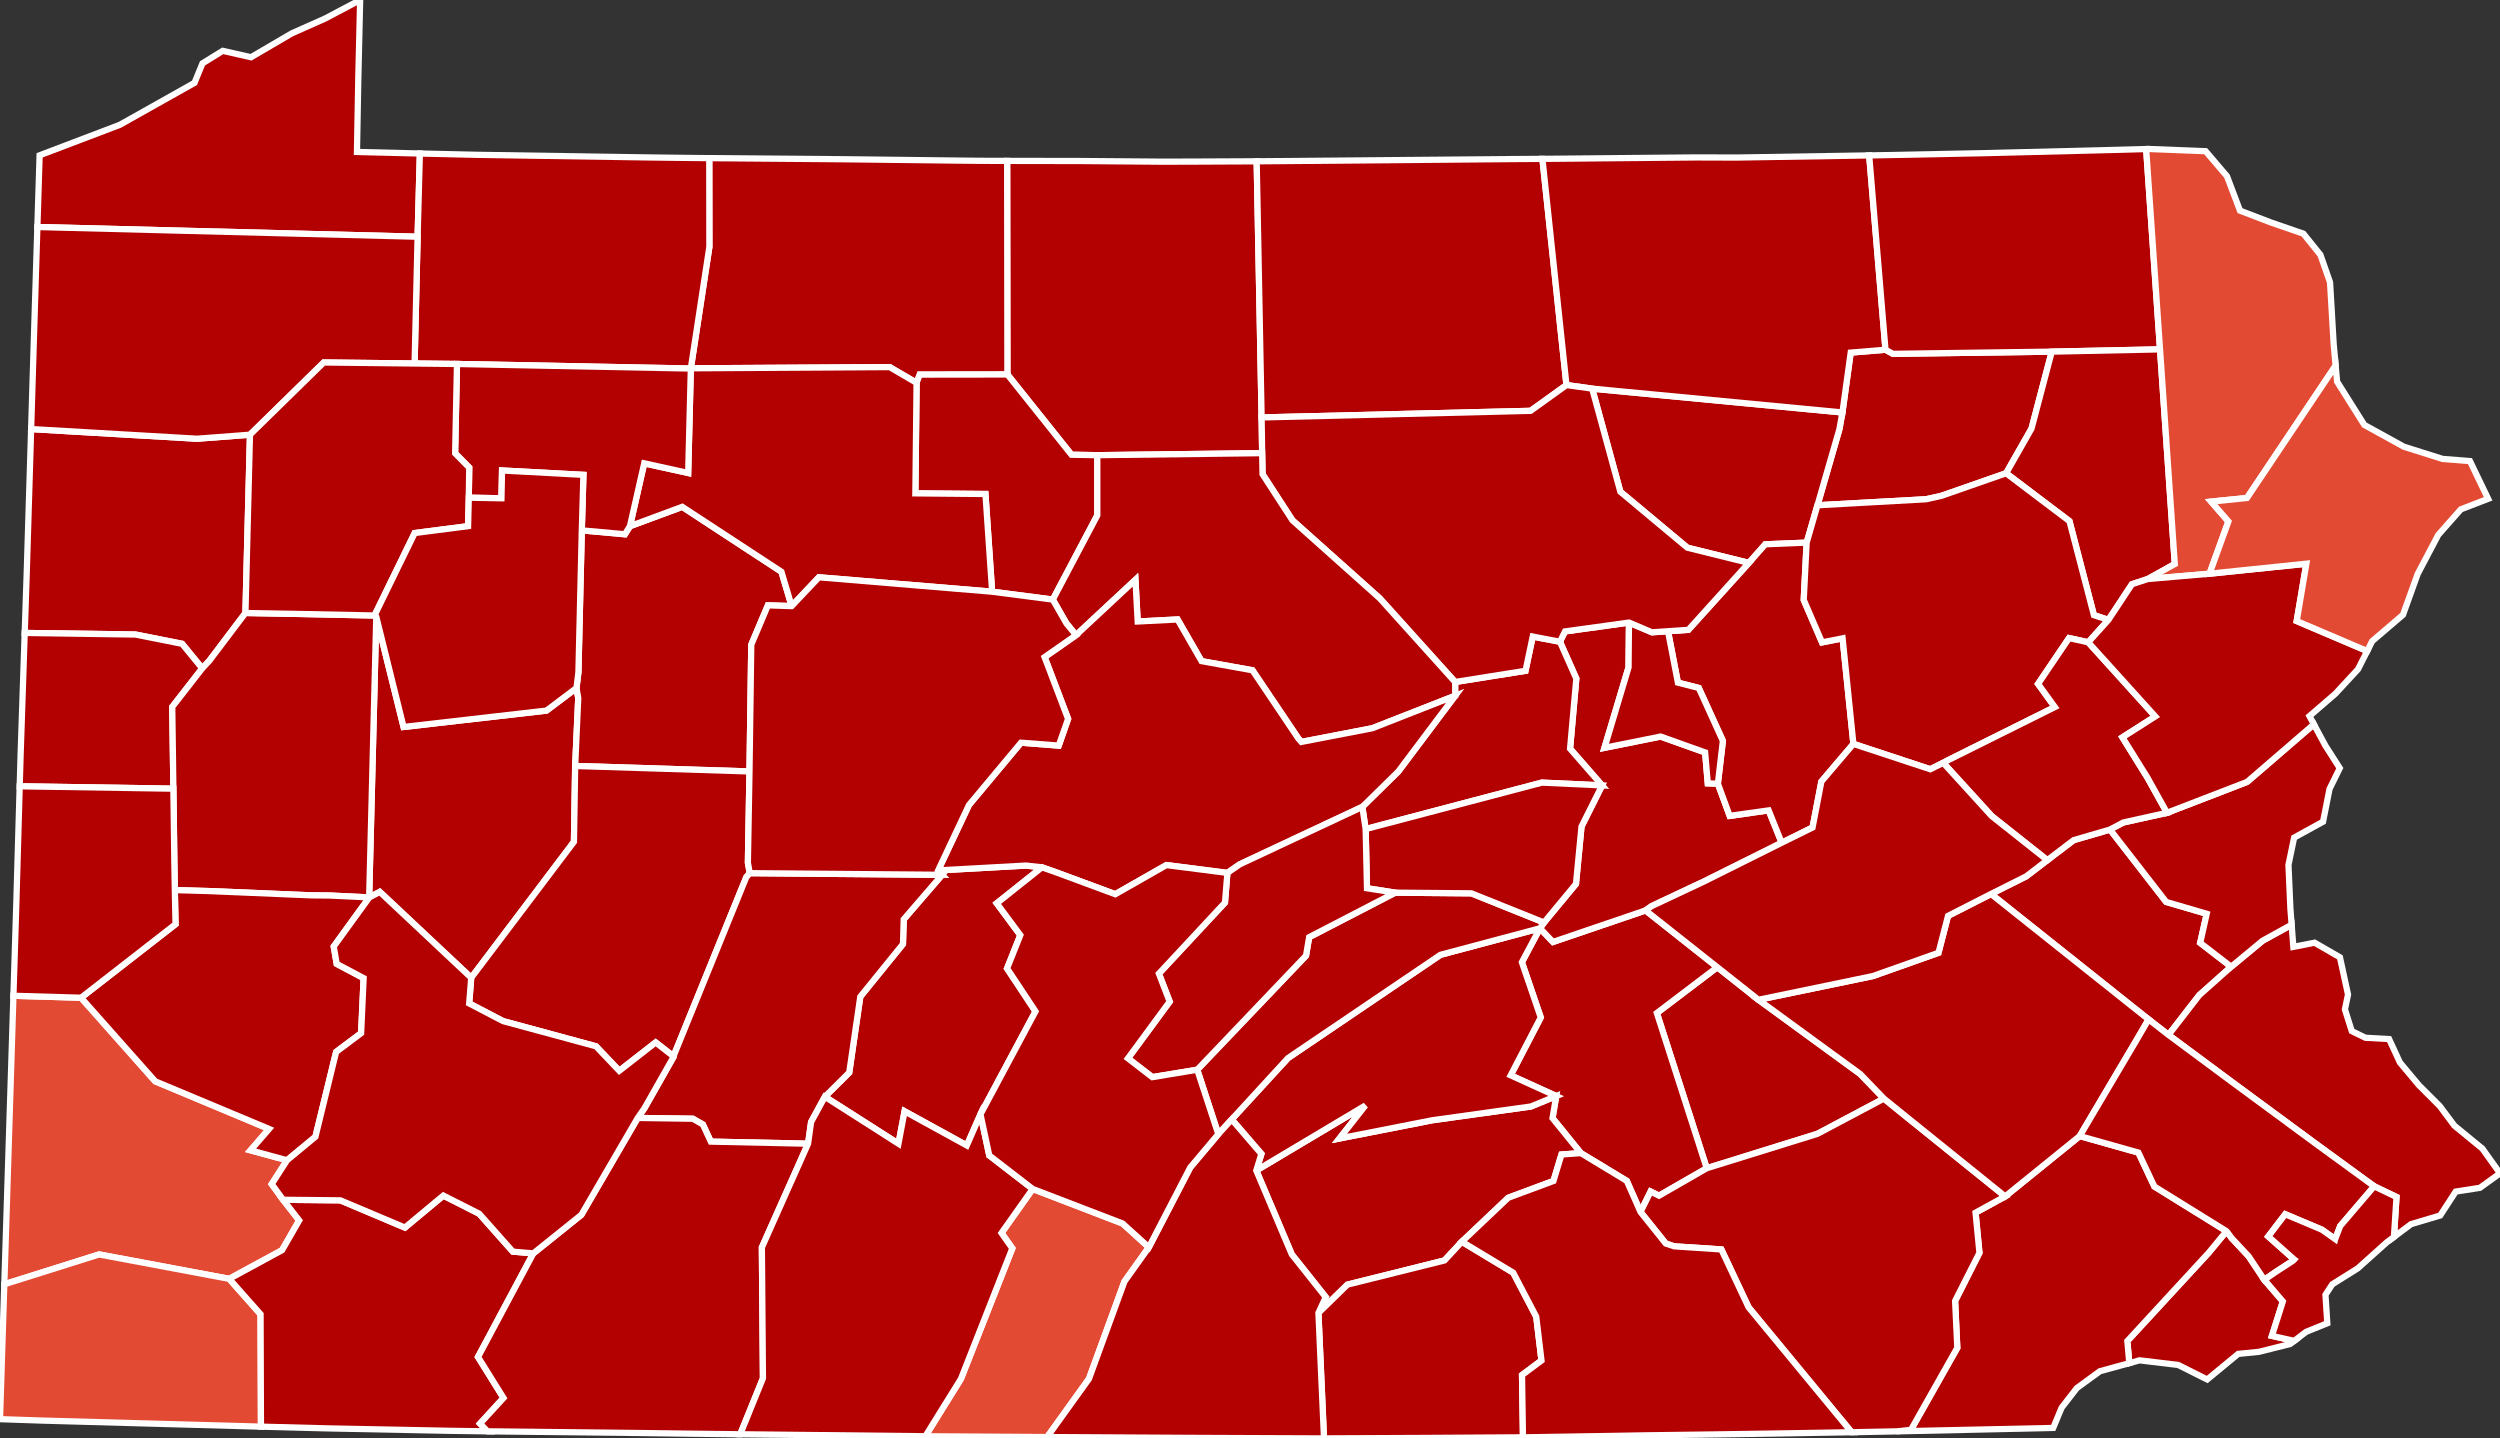 <?xml version="1.0" encoding="utf-8" ?>
<svg baseProfile="full" fill="#d0d0d0" height="230.145" stroke="#ffffff" stroke-width="1" version="1.1" width="400.0" xmlns="http://www.w3.org/2000/svg" xmlns:ev="http://www.w3.org/2001/xml-events" xmlns:xlink="http://www.w3.org/1999/xlink">
	<rect width="100%" height="100%" fill="#333333" stroke="none"/>
	<defs />
	<g id="counties"><path d="M 265.096,162.086 L 274.762,154.748 L 281.353,159.963 L 297.624,171.832 L 301.421,175.772 L 290.781,181.416 L 273.078,186.918 L 265.096,162.086 z" id="c42075" fill="#b30000" />
		<path d="M 340.373,214.564 L 353.35,200.487 L 356.243,196.992 L 357.073,198.103 L 359.774,200.997 L 362.29,204.77 L 365.26,208.229 L 363.505,213.741 L 367.076,214.54 L 366.411,215.044 L 361.445,216.29 L 358.108,216.624 L 353.459,220.463 L 353.15,220.718 L 348.514,218.393 L 342.326,217.653 L 340.686,218.104 L 340.373,214.564 z" id="c42045" fill="#b30000" />
		<path d="M 294.296,68.709 L 294.788,65.996 L 296.112,56.416 L 301.677,55.956 L 302.877,56.615 L 328.283,56.262 L 325.043,68.572 L 320.979,75.715 L 310.636,79.329 L 308.175,79.879 L 290.792,80.844 L 294.296,68.709 z" id="c42131" fill="#b30000" />
		<path d="M 3.979,100.528 L 4.279,91.639 L 4.555,82.59 L 4.981,68.65 L 31.51,70.196 L 39.997,69.552 L 39.27,98.079 L 33.494,105.718 L 32.356,106.942 L 29.136,103.01 L 21.672,101.525 L 3.954,101.271 L 3.979,100.528 z" id="c42085" fill="#b30000" />
		<path d="M 246.522,162.793 L 243.502,153.957 L 246.392,148.526 L 248.472,150.714 L 263.287,145.666 L 274.762,154.748 L 265.096,162.086 L 273.078,186.918 L 265.444,191.311 L 264.093,190.645 L 262.483,193.916 L 260.289,188.945 L 252.93,184.493 L 248.402,178.903 L 248.999,175.372 L 241.709,172.052 L 246.522,162.793 z" id="c42043" fill="#b30000" />
		<path d="M 247.044,147.604 L 252.155,141.429 L 253.042,132.246 L 256.337,125.666 L 251.21,119.787 L 252.211,108.574 L 249.59,102.681 L 250.406,101.028 L 260.636,99.608 L 260.568,106.775 L 256.714,119.655 L 265.694,117.846 L 272.82,120.389 L 273.243,125.334 L 274.86,125.392 L 276.752,130.54 L 282.982,129.658 L 285.072,134.838 L 272.731,140.991 L 264.259,144.98 L 263.287,145.666 L 248.472,150.714 L 246.392,148.526 L 247.044,147.604 z" id="c42097" fill="#b30000" />
		<path d="M 161.145,25.743 L 172.885,25.763 L 186.212,25.87 L 191.706,25.852 L 201.069,25.809 L 201.858,66.792 L 201.945,72.505 L 175.567,72.828 L 171.436,72.758 L 161.183,59.916 L 161.145,25.743 z" id="c42105" fill="#b30000" />
		<path d="M 254.746,62.182 L 294.788,65.996 L 294.296,68.709 L 290.792,80.844 L 289.063,86.821 L 282.453,87.085 L 279.814,90.065 L 269.976,87.628 L 259.258,78.678 L 254.746,62.182 z" id="c42113" fill="#b30000" />
		<path d="M 201.069,25.809 L 241.38,25.456 L 244.184,25.437 L 246.786,25.419 L 250.634,61.607 L 244.896,65.734 L 201.858,66.792 L 201.069,25.809 z" id="c42117" fill="#b30000" />
		<path d="M 148.052,229.799 L 153.75,220.62 L 161.973,199.738 L 160.238,197.278 L 165.229,190.231 L 179.615,195.759 L 183.815,199.569 L 179.914,205.042 L 174.233,220.615 L 167.541,229.928 L 150.675,229.821 L 150.658,229.821 L 148.052,229.799 z" id="c42057" fill="#e34a33" />
		<path d="M 201.006,187.285 L 218.463,176.876 L 214.312,182.156 L 229.143,179.242 L 244.948,177.037 L 248.999,175.372 L 248.402,178.903 L 252.93,184.493 L 249.838,184.722 L 248.555,188.951 L 241.322,191.64 L 233.896,198.676 L 231.113,201.671 L 215.588,205.542 L 210.949,210.077 L 212.112,207.531 L 206.689,200.704 L 201.006,187.285 z" id="c42041" fill="#b30000" />
		<path d="M 324.214,140.204 L 327.567,137.625 L 331.795,134.419 L 337.602,132.728 L 346.593,144.311 L 353.075,146.206 L 352.03,150.859 L 356.983,154.681 L 351.888,159.22 L 346.962,165.585 L 343.771,163.106 L 318.562,143.036 L 324.214,140.204 z" id="c42077" fill="#b30000" />
		<path d="M 113.501,39.498 L 113.482,25.303 L 135.044,25.48 L 154.351,25.706 L 156.822,25.73 L 161.145,25.743 L 161.183,59.916 L 147.156,59.935 L 146.654,61.256 L 142.347,58.736 L 110.534,58.928 L 113.501,39.498 z" id="c42083" fill="#b30000" />
		<path d="M 210.949,210.077 L 215.588,205.542 L 231.113,201.671 L 233.896,198.676 L 242.118,203.634 L 245.797,210.664 L 246.638,217.68 L 243.522,220.006 L 243.675,229.97 L 228.602,230.066 L 227.015,230.074 L 211.84,230.143 L 210.949,210.077 z" id="c42001" fill="#b30000" />
		<path d="M 246.786,25.419 L 271.46,25.188 L 271.493,25.188 L 277.155,25.206 L 277.883,25.208 L 299.07,24.867 L 301.677,55.956 L 296.112,56.416 L 294.788,65.996 L 254.746,62.182 L 250.634,61.607 L 246.786,25.419 z" id="c42015" fill="#b30000" />
		<path d="M 305.755,228.771 L 313.169,215.655 L 312.814,208.155 L 316.711,200.45 L 316.088,194.025 L 320.827,191.429 L 332.757,181.769 L 342.146,184.418 L 344.702,189.843 L 356.243,196.992 L 353.35,200.487 L 340.373,214.564 L 340.686,218.104 L 335.979,219.399 L 332.292,222.094 L 329.861,225.229 L 328.51,228.469 L 327.485,228.492 L 303.46,229.017 L 305.755,228.771 z" id="c42029" fill="#b30000" />
		<path d="M 266.881,100.996 L 270.143,100.771 L 279.814,90.065 L 282.453,87.085 L 289.063,86.821 L 288.596,95.987 L 291.526,102.781 L 294.815,102.127 L 296.544,119.024 L 291.423,125.044 L 290.008,132.401 L 285.072,134.838 L 282.982,129.658 L 276.752,130.54 L 274.86,125.392 L 275.661,118.54 L 271.805,110.076 L 268.464,109.223 L 266.881,100.996 z" id="c42037" fill="#b30000" />
		<path d="M 0.845,200.63 L 1.25,187.792 L 1.766,171.444 L 1.928,166.288 L 2.147,159.323 L 12.97,159.637 L 24.834,173.008 L 43.051,180.632 L 40.084,184.051 L 45.924,185.644 L 43.471,189.457 L 45.304,191.963 L 47.868,195.269 L 45.133,200.027 L 36.677,204.616 L 15.857,200.71 L 0.689,205.487 L 0.845,200.63 z" id="c42125" fill="#e34a33" />
		<path d="M 260.568,106.775 L 260.636,99.608 L 264.307,101.167 L 266.881,100.996 L 268.464,109.223 L 271.805,110.076 L 275.661,118.54 L 274.86,125.392 L 273.243,125.334 L 272.82,120.389 L 265.694,117.846 L 256.714,119.655 L 260.568,106.775 z" id="c42093" fill="#b30000" />
		<path d="M 3.295,120.847 L 3.538,113.612 L 3.954,101.271 L 21.672,101.525 L 29.136,103.01 L 32.356,106.942 L 27.559,113.103 L 27.742,126.19 L 3.152,125.806 L 3.278,121.415 L 3.295,120.847 z" id="c42073" fill="#b30000" />
		<path d="M 0.689,205.487 L 15.857,200.71 L 36.677,204.616 L 41.69,210.281 L 41.754,228.263 L 30.685,227.955 L 6.778,227.293 L 0.0,227.065 L 0.689,205.487 z" id="c42059" fill="#e34a33" />
		<path d="M 299.07,24.867 L 301.725,24.819 L 317.46,24.507 L 338.705,23.975 L 343.385,23.848 L 345.604,55.899 L 328.283,56.262 L 302.877,56.615 L 301.677,55.956 L 299.07,24.867 z" id="c42115" fill="#b30000" />
		<path d="M 59.066,143.586 L 60.204,98.681 L 64.57,116.313 L 87.44,113.693 L 92.241,110.077 L 92.519,111.705 L 92.027,122.555 L 91.831,134.688 L 75.395,156.442 L 60.764,142.699 L 59.089,143.588 L 59.066,143.586 z" id="c42005" fill="#b30000" />
		<path d="M 325.043,68.572 L 328.283,56.262 L 345.604,55.899 L 347.966,90.241 L 343.631,92.649 L 341.115,93.473 L 337.347,99.178 L 335.028,98.429 L 331.114,83.384 L 320.979,75.715 L 325.043,68.572 z" id="c42069" fill="#b30000" />
		<path d="M 289.063,86.821 L 290.792,80.844 L 308.175,79.879 L 310.636,79.329 L 320.979,75.715 L 331.114,83.384 L 335.028,98.429 L 337.347,99.178 L 334.118,102.768 L 331.049,102.094 L 326.09,109.423 L 328.773,113.129 L 311.681,121.637 L 310.917,122.052 L 308.841,123.079 L 296.544,119.024 L 294.815,102.127 L 291.526,102.781 L 288.596,95.987 L 289.063,86.821 z" id="c42079" fill="#b30000" />
		<path d="M 351.888,159.22 L 356.983,154.681 L 362.023,150.509 L 366.662,147.95 L 366.775,149.422 L 366.936,151.499 L 370.335,150.832 L 374.39,153.171 L 375.685,159.134 L 375.186,161.501 L 376.283,164.975 L 378.464,166.039 L 382.254,166.252 L 383.991,170.006 L 385.268,171.533 L 387.039,173.649 L 390.361,176.968 L 392.706,180.111 L 397.182,183.782 L 398.056,185.008 L 400.0,187.732 L 399.881,187.818 L 396.782,190.054 L 392.917,190.653 L 390.432,194.475 L 385.763,195.864 L 383.027,197.916 L 383.442,191.521 L 379.866,189.808 L 370.251,182.795 L 357.088,173.098 L 346.962,165.585 L 351.888,159.22 z" id="c42017" fill="#b30000" />
		<path d="M 27.559,113.103 L 32.356,106.942 L 33.494,105.718 L 39.27,98.079 L 47.009,98.217 L 59.919,98.479 L 60.204,98.681 L 59.066,143.586 L 52.693,143.281 L 49.806,143.256 L 33.453,142.572 L 27.972,142.415 L 27.895,137.947 L 27.742,126.19 L 27.559,113.103 z" id="c42019" fill="#b30000" />
		<path d="M 264.093,190.645 L 265.444,191.311 L 273.078,186.918 L 290.781,181.416 L 301.421,175.772 L 305.565,179.128 L 320.827,191.429 L 316.088,194.025 L 316.711,200.45 L 312.814,208.155 L 313.169,215.655 L 305.755,228.771 L 303.46,229.017 L 296.705,229.148 L 296.691,229.148 L 296.262,229.156 L 279.778,209.177 L 275.417,199.913 L 267.86,199.411 L 266.523,198.965 L 262.483,193.916 L 264.093,190.645 z" id="c42071" fill="#b30000" />
		<path d="M 339.721,131.598 L 346.722,130.046 L 359.543,125.101 L 370.219,115.888 L 372.058,119.299 L 374.364,122.907 L 372.726,126.23 L 371.688,131.473 L 371.497,131.578 L 367.06,134.02 L 366.154,138.383 L 366.462,145.362 L 366.662,147.95 L 362.023,150.509 L 356.983,154.681 L 352.03,150.859 L 353.075,146.206 L 346.593,144.311 L 337.602,132.728 L 339.721,131.598 z" id="c42095" fill="#b30000" />
		<path d="M 217.973,129.1 L 223.727,123.443 L 232.833,111.315 L 232.821,109.118 L 244.083,107.323 L 245.236,101.849 L 249.59,102.681 L 252.211,108.574 L 251.21,119.787 L 256.337,125.666 L 246.7,125.218 L 218.503,132.649 L 217.973,129.1 z" id="c42119" fill="#b30000" />
		<path d="M 92.519,111.705 L 92.241,110.077 L 92.547,107.551 L 93.087,84.857 L 99.983,85.484 L 100.79,84.191 L 109.16,81.092 L 125.03,91.483 L 126.664,96.977 L 122.864,96.854 L 120.204,103.152 L 119.919,123.434 L 92.027,122.555 L 92.519,111.705 z" id="c42065" fill="#b30000" />
		<path d="M 6.338,24.85 L 19.168,19.975 L 31.119,13.259 L 32.398,10.136 L 35.637,8.136 L 40.164,9.157 L 46.695,5.334 L 52.04,2.955 L 57.624,0.0 L 57.33,12.434 L 57.113,24.315 L 67.18,24.561 L 66.817,37.876 L 5.98,36.324 L 6.338,24.85 z" id="c42049" fill="#b30000" />
		<path d="M 197.073,179.107 L 206.087,169.284 L 230.476,152.769 L 246.392,148.526 L 243.502,153.957 L 246.522,162.793 L 241.709,172.052 L 248.999,175.372 L 244.948,177.037 L 229.143,179.242 L 214.312,182.156 L 218.463,176.876 L 201.006,187.285 L 201.823,184.626 L 197.073,179.107 z" id="c42099" fill="#b30000" />
		<path d="M 281.353,159.963 L 299.67,156.167 L 310.156,152.447 L 311.686,146.545 L 318.562,143.036 L 343.771,163.106 L 341.796,166.498 L 332.757,181.769 L 320.827,191.429 L 305.565,179.128 L 301.421,175.772 L 297.624,171.832 L 281.353,159.963 z" id="c42011" fill="#b30000" />
		<path d="M 75.395,156.442 L 91.831,134.688 L 92.027,122.555 L 119.919,123.434 L 119.662,138.032 L 119.961,139.705 L 119.404,140.356 L 107.756,169.01 L 104.91,166.79 L 99.082,171.327 L 95.362,167.409 L 80.497,163.38 L 75.07,160.552 L 75.395,156.442 z" id="c42063" fill="#b30000" />
		<path d="M 191.556,171.155 L 208.962,152.911 L 209.465,149.947 L 223.236,142.824 L 235.418,142.932 L 247.044,147.604 L 246.392,148.526 L 230.476,152.769 L 206.087,169.284 L 197.073,179.107 L 194.928,181.462 L 191.556,171.155 z" id="c42067" fill="#b30000" />
		<path d="M 201.858,66.792 L 244.896,65.734 L 250.634,61.607 L 254.746,62.182 L 259.258,78.678 L 269.976,87.628 L 279.814,90.065 L 270.143,100.771 L 266.881,100.996 L 264.307,101.167 L 260.636,99.608 L 250.406,101.028 L 249.59,102.681 L 245.236,101.849 L 244.083,107.323 L 232.821,109.118 L 220.758,95.729 L 206.802,83.261 L 202.008,75.87 L 201.945,72.505 L 201.858,66.792 z" id="c42081" fill="#b30000" />
		<path d="M 332.757,181.769 L 341.796,166.498 L 343.771,163.106 L 346.962,165.585 L 357.088,173.098 L 370.251,182.795 L 379.866,189.808 L 374.435,196.163 L 373.63,198.246 L 373.628,198.254 L 371.51,196.755 L 365.638,194.276 L 362.926,197.834 L 367.039,201.499 L 367.075,201.525 L 367.051,201.552 L 366.974,201.625 L 366.899,201.69 L 366.749,201.801 L 364.082,203.534 L 362.29,204.77 L 359.774,200.997 L 357.073,198.103 L 356.243,196.992 L 344.702,189.843 L 342.146,184.418 L 332.757,181.769 z" id="c42091" fill="#b30000" />
		<path d="M 167.541,229.928 L 174.233,220.615 L 179.914,205.042 L 183.815,199.569 L 190.442,186.792 L 194.928,181.462 L 197.073,179.107 L 201.823,184.626 L 201.006,187.285 L 206.689,200.704 L 212.112,207.531 L 210.949,210.077 L 211.84,230.143 L 211.147,230.145 L 211.138,230.145 L 190.411,230.059 L 169.141,229.936 L 167.541,229.928 z" id="c42055" fill="#b30000" />
		<path d="M 135.877,171.609 L 137.648,159.472 L 144.473,151.049 L 144.598,147.091 L 150.743,139.967 L 150.101,139.267 L 164.166,138.489 L 166.705,138.772 L 159.482,144.529 L 163.254,149.623 L 161.128,154.948 L 165.681,161.824 L 156.876,178.287 L 154.686,183.274 L 144.73,177.808 L 143.755,182.993 L 131.978,175.479 L 135.877,171.609 z" id="c42013" fill="#b30000" />
		<path d="M 66.817,37.876 L 67.18,24.561 L 76.437,24.773 L 103.953,25.193 L 109.186,25.259 L 113.482,25.303 L 113.501,39.498 L 110.534,58.928 L 110.534,58.969 L 73.119,58.237 L 66.335,58.16 L 66.817,37.876 z" id="c42123" fill="#b30000" />
		<path d="M 146.654,61.256 L 147.156,59.935 L 161.183,59.916 L 171.436,72.758 L 175.567,72.828 L 175.569,82.458 L 168.449,95.934 L 158.743,94.673 L 157.672,79.04 L 146.459,78.937 L 146.654,61.256 z" id="c42023" fill="#b30000" />
		<path d="M 168.449,95.934 L 175.569,82.458 L 175.567,72.828 L 201.945,72.505 L 202.008,75.87 L 206.802,83.261 L 220.758,95.729 L 232.821,109.118 L 232.833,111.315 L 219.566,116.518 L 208.218,118.709 L 207.723,118.14 L 200.402,107.249 L 192.25,105.782 L 188.412,99.115 L 182.031,99.439 L 181.672,92.758 L 172.167,101.623 L 170.628,99.743 L 168.449,95.934 z" id="c42035" fill="#b30000" />
		<path d="M 103.074,74.13 L 110.109,75.678 L 110.534,58.969 L 110.534,58.928 L 142.347,58.736 L 146.654,61.256 L 146.459,78.937 L 157.672,79.04 L 158.743,94.673 L 131.018,92.366 L 126.664,96.977 L 125.03,91.483 L 109.16,81.092 L 100.79,84.191 L 103.074,74.13 z" id="c42047" fill="#b30000" />
		<path d="M 12.97,159.637 L 28.085,147.872 L 27.972,142.415 L 33.453,142.572 L 49.806,143.256 L 52.693,143.281 L 59.066,143.586 L 59.089,143.588 L 53.395,151.44 L 53.873,154.222 L 58.181,156.504 L 57.779,165.307 L 53.781,168.308 L 50.47,181.879 L 45.924,185.644 L 40.084,184.051 L 43.051,180.632 L 24.834,173.008 L 12.97,159.637 z" id="c42003" fill="#b30000" />
		<path d="M 73.119,58.237 L 110.534,58.969 L 110.109,75.678 L 103.074,74.13 L 100.79,84.191 L 99.983,85.484 L 93.087,84.857 L 93.348,75.976 L 80.326,75.278 L 80.232,79.723 L 75.006,79.632 L 75.077,74.82 L 72.82,72.523 L 73.119,58.237 z" id="c42053" fill="#b30000" />
		<path d="M 311.681,121.637 L 328.773,113.129 L 326.09,109.423 L 331.049,102.094 L 334.118,102.768 L 344.843,114.627 L 339.583,117.976 L 343.598,124.435 L 346.722,130.046 L 339.721,131.598 L 337.602,132.728 L 331.795,134.419 L 327.567,137.625 L 318.67,130.568 L 310.917,122.052 L 311.681,121.637 z" id="c42025" fill="#b30000" />
		<path d="M 155.04,128.794 L 163.362,118.832 L 169.397,119.296 L 170.896,115.022 L 167.135,105.14 L 172.167,101.623 L 181.672,92.758 L 182.031,99.439 L 188.412,99.115 L 192.25,105.782 L 200.402,107.249 L 207.723,118.14 L 208.218,118.709 L 219.566,116.518 L 232.833,111.315 L 223.727,123.443 L 217.973,129.1 L 198.346,138.301 L 196.385,139.663 L 186.621,138.414 L 178.444,143.075 L 168.834,139.517 L 166.705,138.772 L 164.166,138.489 L 150.101,139.267 L 155.04,128.794 z" id="c42027" fill="#b30000" />
		<path d="M 5.98,36.324 L 66.817,37.876 L 66.335,58.16 L 51.797,57.997 L 39.997,69.552 L 31.51,70.196 L 4.981,68.65 L 5.011,67.671 L 5.477,52.445 L 5.98,36.324 z" id="c42039" fill="#b30000" />
		<path d="M 36.677,204.616 L 45.133,200.027 L 47.868,195.269 L 45.304,191.963 L 54.456,192.053 L 64.786,196.412 L 70.938,191.291 L 76.672,194.195 L 82.059,200.261 L 85.332,200.541 L 76.481,217.115 L 80.563,223.674 L 76.805,227.774 L 77.994,229.01 L 72.165,228.932 L 52.291,228.538 L 41.754,228.263 L 41.69,210.281 L 36.677,204.616 z" id="c42051" fill="#b30000" />
		<path d="M 103.099,177.341 L 107.767,169.106 L 107.756,169.01 L 119.404,140.356 L 119.961,139.705 L 150.743,139.967 L 144.598,147.091 L 144.473,151.049 L 137.648,159.472 L 135.877,171.609 L 131.978,175.479 L 129.776,179.523 L 129.291,182.992 L 113.735,182.66 L 112.454,179.912 L 110.848,178.999 L 102.034,178.871 L 103.099,177.341 z" id="c42021" fill="#b30000" />
		<path d="M 347.966,90.241 L 345.604,55.899 L 343.385,23.848 L 343.787,23.836 L 351.647,24.142 L 352.902,24.19 L 356.319,28.196 L 358.401,33.7 L 363.338,35.592 L 366.289,36.612 L 368.547,37.392 L 371.263,40.766 L 372.807,45.175 L 373.389,55.089 L 373.701,58.499 L 359.513,79.677 L 353.788,80.256 L 356.546,83.433 L 353.524,91.791 L 343.631,92.649 L 347.966,90.241 z" id="c42127" fill="#e34a33" />
		<path d="M 119.919,123.434 L 120.204,103.152 L 122.864,96.854 L 126.664,96.977 L 131.018,92.366 L 158.743,94.673 L 168.449,95.934 L 170.628,99.743 L 172.167,101.623 L 167.135,105.14 L 170.896,115.022 L 169.397,119.296 L 163.362,118.832 L 155.04,128.794 L 150.101,139.267 L 150.743,139.967 L 119.961,139.705 L 119.662,138.032 L 119.919,123.434 z" id="c42033" fill="#b30000" />
		<path d="M 337.347,99.178 L 341.115,93.473 L 343.631,92.649 L 353.524,91.791 L 369.016,90.194 L 367.472,99.369 L 378.752,104.169 L 377.289,107.069 L 374.851,109.709 L 373.656,111.002 L 369.511,114.575 L 370.219,115.888 L 359.543,125.101 L 346.722,130.046 L 343.598,124.435 L 339.583,117.976 L 344.843,114.627 L 334.118,102.768 L 337.347,99.178 z" id="c42089" fill="#b30000" />
		<path d="M 356.546,83.433 L 353.788,80.256 L 359.513,79.677 L 373.701,58.499 L 373.936,61.064 L 378.291,67.985 L 384.619,71.475 L 390.815,73.428 L 393.745,73.658 L 395.193,73.771 L 398.102,79.809 L 393.737,81.493 L 390.127,85.578 L 386.833,91.822 L 384.479,98.368 L 379.552,102.584 L 379.349,102.985 L 378.752,104.169 L 367.472,99.369 L 369.016,90.194 L 353.524,91.791 L 356.546,83.433 z" id="c42103" fill="#e34a33" />
		<path d="M 264.259,144.98 L 272.731,140.991 L 285.072,134.838 L 290.008,132.401 L 291.423,125.044 L 296.544,119.024 L 308.841,123.079 L 310.917,122.052 L 318.67,130.568 L 327.567,137.625 L 324.214,140.204 L 318.562,143.036 L 311.686,146.545 L 310.156,152.447 L 299.67,156.167 L 281.353,159.963 L 274.762,154.748 L 263.287,145.666 L 264.259,144.98 z" id="c42107" fill="#b30000" />
		<path d="M 218.503,132.649 L 246.7,125.218 L 256.337,125.666 L 253.042,132.246 L 252.155,141.429 L 247.044,147.604 L 235.418,142.932 L 223.236,142.824 L 218.718,142.123 L 218.503,132.649 z" id="c42109" fill="#b30000" />
		<path d="M 364.082,203.534 L 366.749,201.801 L 366.899,201.69 L 366.974,201.625 L 367.051,201.552 L 367.075,201.525 L 367.039,201.499 L 362.926,197.834 L 365.638,194.276 L 371.51,196.755 L 373.628,198.254 L 373.63,198.246 L 374.435,196.163 L 379.866,189.808 L 383.442,191.521 L 383.027,197.916 L 381.878,198.776 L 377.24,202.938 L 377.165,202.985 L 373.163,205.491 L 372.302,206.815 L 372.074,207.165 L 372.218,209.407 L 372.368,211.722 L 371.821,211.944 L 368.981,213.095 L 367.076,214.54 L 363.505,213.741 L 365.26,208.229 L 362.29,204.77 L 364.082,203.534 z" id="c42101" fill="#b30000" />
		<path d="M 180.471,169.339 L 187.149,160.257 L 185.421,155.776 L 195.997,144.416 L 196.385,139.663 L 198.346,138.301 L 217.973,129.1 L 218.503,132.649 L 218.718,142.123 L 223.236,142.824 L 209.465,149.947 L 208.962,152.911 L 191.556,171.155 L 184.369,172.344 L 180.471,169.339 z" id="c42087" fill="#b30000" />
		<path d="M 3.152,125.806 L 27.742,126.19 L 27.895,137.947 L 27.972,142.415 L 28.085,147.872 L 12.97,159.637 L 2.147,159.323 L 2.603,144.855 L 3.152,125.806 z" id="c42007" fill="#b30000" />
		<path d="M 76.481,217.115 L 85.332,200.541 L 93.017,194.369 L 102.034,178.871 L 110.848,178.999 L 112.454,179.912 L 113.735,182.66 L 129.291,182.992 L 121.9,199.582 L 122.072,220.522 L 118.435,229.483 L 110.119,229.384 L 102.009,229.276 L 77.994,229.01 L 76.805,227.774 L 80.563,223.674 L 76.481,217.115 z" id="c42111" fill="#b30000" />
		<path d="M 39.997,69.552 L 51.797,57.997 L 66.335,58.16 L 73.119,58.237 L 72.82,72.523 L 75.077,74.82 L 75.006,79.632 L 74.895,84.184 L 66.352,85.287 L 59.919,98.479 L 47.009,98.217 L 39.27,98.079 L 39.997,69.552 z" id="c42121" fill="#b30000" />
		<path d="M 122.072,220.522 L 121.9,199.582 L 129.291,182.992 L 129.776,179.523 L 131.978,175.479 L 143.755,182.993 L 144.73,177.808 L 154.686,183.274 L 156.876,178.287 L 158.282,184.869 L 165.229,190.231 L 160.238,197.278 L 161.973,199.738 L 153.75,220.62 L 148.052,229.799 L 124.3,229.545 L 118.435,229.483 L 122.072,220.522 z" id="c42009" fill="#b30000" />
		<path d="M 156.876,178.287 L 165.681,161.824 L 161.128,154.948 L 163.254,149.623 L 159.482,144.529 L 166.705,138.772 L 168.834,139.517 L 178.444,143.075 L 186.621,138.414 L 196.385,139.663 L 195.997,144.416 L 185.421,155.776 L 187.149,160.257 L 180.471,169.339 L 184.369,172.344 L 191.556,171.155 L 194.928,181.462 L 190.442,186.792 L 183.815,199.569 L 179.615,195.759 L 165.229,190.231 L 158.282,184.869 L 156.876,178.287 z" id="c42061" fill="#b30000" />
		<path d="M 59.919,98.479 L 66.352,85.287 L 74.895,84.184 L 75.006,79.632 L 80.232,79.723 L 80.326,75.278 L 93.348,75.976 L 93.087,84.857 L 92.547,107.551 L 92.241,110.077 L 87.44,113.693 L 64.57,116.313 L 60.204,98.681 L 59.919,98.479 z" id="c42031" fill="#b30000" />
		<path d="M 43.471,189.457 L 45.924,185.644 L 50.47,181.879 L 53.781,168.308 L 57.779,165.307 L 58.181,156.504 L 53.873,154.222 L 53.395,151.44 L 59.089,143.588 L 60.764,142.699 L 75.395,156.442 L 75.07,160.552 L 80.497,163.38 L 95.362,167.409 L 99.082,171.327 L 104.91,166.79 L 107.756,169.01 L 107.767,169.106 L 103.099,177.341 L 102.034,178.871 L 93.017,194.369 L 85.332,200.541 L 82.059,200.261 L 76.672,194.195 L 70.938,191.291 L 64.786,196.412 L 54.456,192.053 L 45.304,191.963 L 43.471,189.457 z" id="c42129" fill="#b30000" />
		<path d="M 241.322,191.64 L 248.555,188.951 L 249.838,184.722 L 252.93,184.493 L 260.289,188.945 L 262.483,193.916 L 266.523,198.965 L 267.86,199.411 L 275.417,199.913 L 279.778,209.177 L 296.262,229.156 L 283.85,229.366 L 273.434,229.52 L 263.304,229.653 L 258.367,229.739 L 244.247,229.966 L 243.675,229.97 L 243.522,220.006 L 246.638,217.68 L 245.797,210.664 L 242.118,203.634 L 233.896,198.676 L 241.322,191.64 z" id="c42133" fill="#b30000" />
	</g>
</svg>